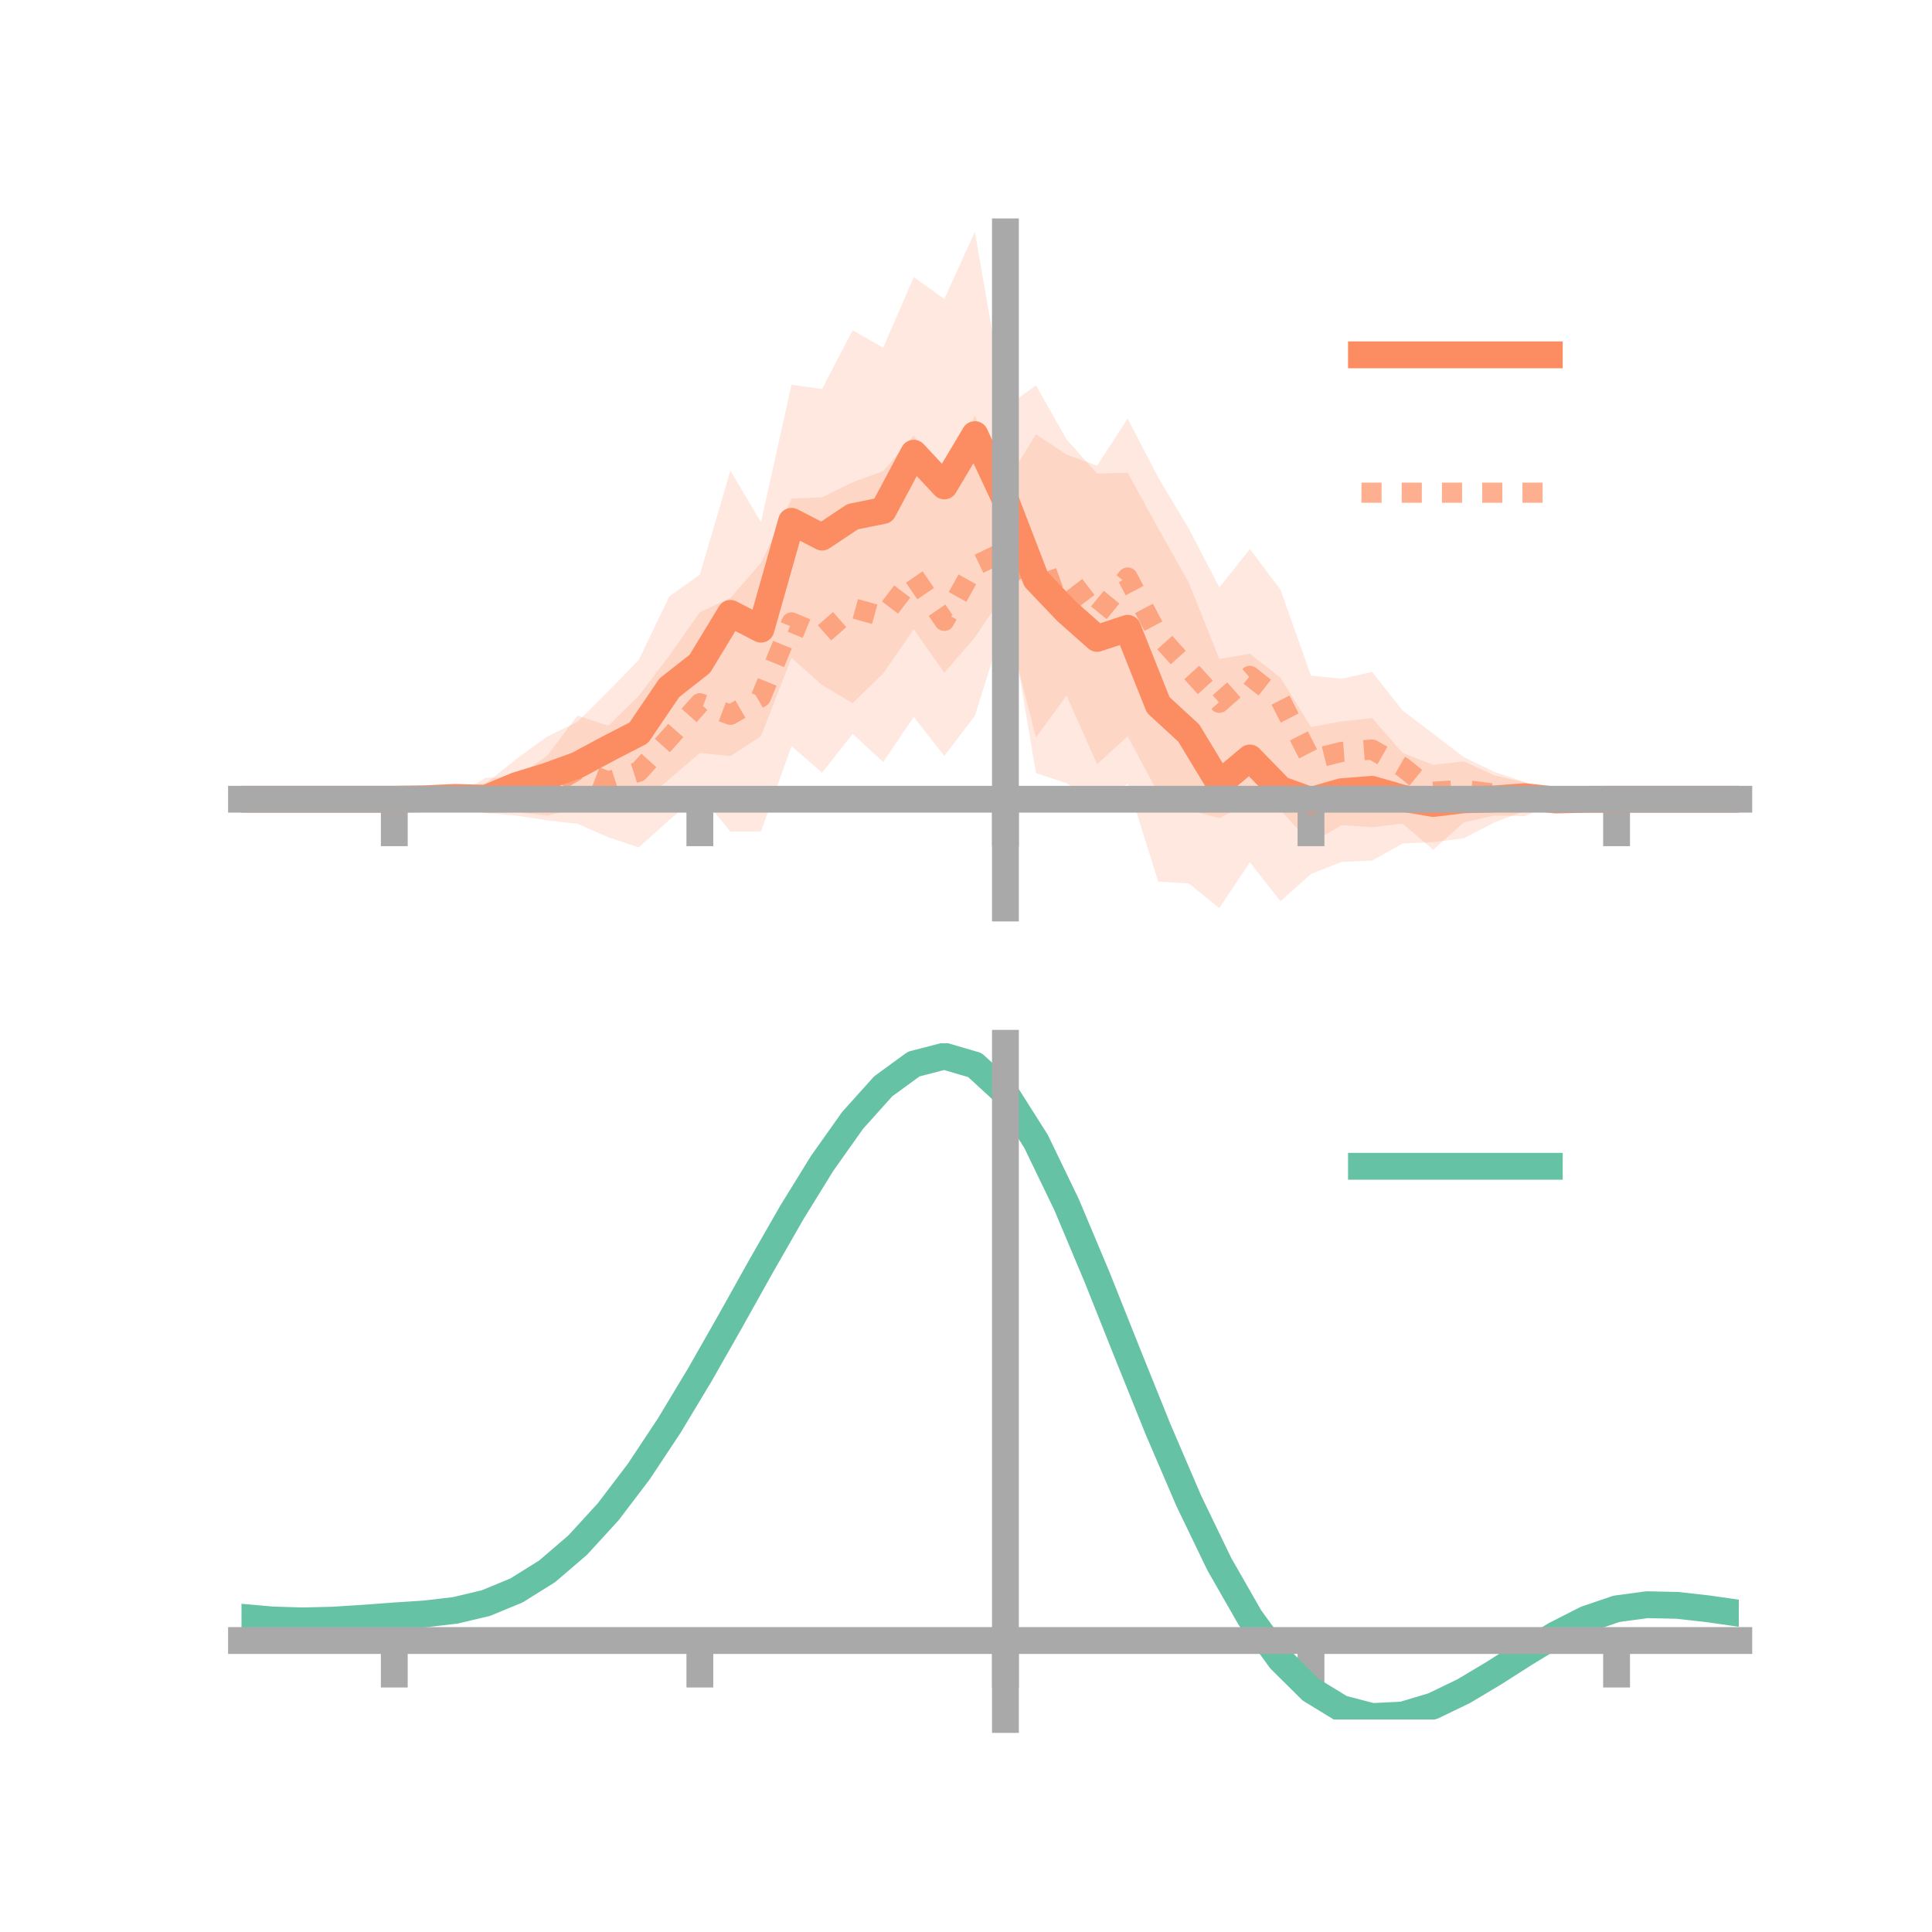 <?xml version="1.0" encoding="utf-8" standalone="no"?>
<!DOCTYPE svg PUBLIC "-//W3C//DTD SVG 1.1//EN"
  "http://www.w3.org/Graphics/SVG/1.1/DTD/svg11.dtd">
<!-- Created with matplotlib (https://matplotlib.org/) -->
<svg height="144pt" version="1.1" viewBox="0 0 144 144" width="144pt" xmlns="http://www.w3.org/2000/svg" xmlns:xlink="http://www.w3.org/1999/xlink">
 <defs>
  <style type="text/css">*{stroke-linecap:butt;stroke-linejoin:round;}</style>
 </defs>
 <g id="figure_1">
  <g id="patch_1">
   <path d="M 0 144 
L 144 144 
L 144 0 
L 0 0 
z
" style="fill:none;"/>
  </g>
  <g id="axes_1">
   <g id="patch_2">
    <path d="M 18 67.68 
L 129.6 67.68 
L 129.6 17.28 
L 18 17.28 
z
" style="fill:none;"/>
   </g>
   <g id="PolyCollection_1">
    <path clip-path="url(#pe69f03f8fe)" d="M 18 59.57 
L 18 59.57 
L 20.278 59.57 
L 22.555 59.57 
L 24.833 59.57 
L 27.11 59.57 
L 29.388 59.57 
L 31.665 59.193 
L 33.943 58.675 
L 36.22 58.388 
L 38.498 56.56 
L 40.776 54.908 
L 43.053 53.791 
L 45.331 51.526 
L 47.608 49.196 
L 49.886 44.452 
L 52.163 42.829 
L 54.441 35.077 
L 56.718 38.923 
L 58.996 28.672 
L 61.273 28.998 
L 63.551 24.618 
L 65.829 25.915 
L 68.106 20.656 
L 70.384 22.287 
L 72.661 17.28 
L 74.939 30.37 
L 77.216 28.727 
L 79.494 32.751 
L 81.771 35.302 
L 84.049 35.236 
L 86.327 39.379 
L 88.604 43.426 
L 90.882 49.123 
L 93.159 48.726 
L 95.437 50.514 
L 97.714 54.185 
L 99.992 53.772 
L 102.269 53.526 
L 104.547 56.122 
L 106.824 57.007 
L 109.102 56.746 
L 111.38 57.792 
L 113.657 58.321 
L 115.935 59.196 
L 118.212 59.36 
L 120.49 59.57 
L 122.767 59.57 
L 125.045 59.57 
L 127.322 59.57 
L 129.6 59.57 
L 129.6 59.57 
L 129.6 59.57 
L 127.322 59.57 
L 125.045 59.57 
L 122.767 59.57 
L 120.49 59.57 
L 118.212 59.796 
L 115.935 60.057 
L 113.657 60.434 
L 111.38 61.302 
L 109.102 62.479 
L 106.824 62.768 
L 104.547 62.868 
L 102.269 64.141 
L 99.992 64.242 
L 97.714 65.141 
L 95.437 67.168 
L 93.159 64.266 
L 90.882 67.68 
L 88.604 65.846 
L 86.327 65.708 
L 84.049 58.426 
L 81.771 59.865 
L 79.494 58.373 
L 77.216 57.622 
L 74.939 44.144 
L 72.661 47.507 
L 70.384 50.146 
L 68.106 46.902 
L 65.829 50.186 
L 63.551 52.408 
L 61.273 51.061 
L 58.996 49.037 
L 56.718 54.867 
L 54.441 56.359 
L 52.163 56.122 
L 49.886 58.071 
L 47.608 60.05 
L 45.331 60.064 
L 43.053 60.248 
L 40.776 60.789 
L 38.498 60.54 
L 36.22 60.617 
L 33.943 60.189 
L 31.665 59.88 
L 29.388 59.57 
L 27.11 59.57 
L 24.833 59.57 
L 22.555 59.57 
L 20.278 59.57 
L 18 59.57 
z
" style="fill:#fc8d62;fill-opacity:0.2;"/>
   </g>
   <g id="PolyCollection_2">
    <path clip-path="url(#pe69f03f8fe)" d="M 18 59.57 
L 18 59.57 
L 20.278 59.57 
L 22.555 59.57 
L 24.833 59.57 
L 27.11 59.57 
L 29.388 59.57 
L 31.665 59.555 
L 33.943 59.307 
L 36.22 57.964 
L 38.498 57.952 
L 40.776 56.329 
L 43.053 53.333 
L 45.331 54.1 
L 47.608 51.869 
L 49.886 48.868 
L 52.163 45.627 
L 54.441 44.574 
L 56.718 41.946 
L 58.996 37.171 
L 61.273 37.065 
L 63.551 35.947 
L 65.829 35.113 
L 68.106 32.457 
L 70.384 36.21 
L 72.661 30.983 
L 74.939 36.069 
L 77.216 32.37 
L 79.494 33.88 
L 81.771 34.705 
L 84.049 31.2 
L 86.327 35.596 
L 88.604 39.392 
L 90.882 43.787 
L 93.159 40.925 
L 95.437 43.948 
L 97.714 50.363 
L 99.992 50.584 
L 102.269 50.084 
L 104.547 52.958 
L 106.824 54.689 
L 109.102 56.431 
L 111.38 57.531 
L 113.657 58.295 
L 115.935 59.308 
L 118.212 59.56 
L 120.49 59.57 
L 122.767 59.57 
L 125.045 59.57 
L 127.322 59.57 
L 129.6 59.57 
L 129.6 59.57 
L 129.6 59.57 
L 127.322 59.57 
L 125.045 59.57 
L 122.767 59.57 
L 120.49 59.57 
L 118.212 59.579 
L 115.935 59.852 
L 113.657 60.83 
L 111.38 60.783 
L 109.102 61.299 
L 106.824 63.338 
L 104.547 61.391 
L 102.269 61.655 
L 99.992 61.504 
L 97.714 62.863 
L 95.437 60.392 
L 93.159 59.828 
L 90.882 60.975 
L 88.604 60.369 
L 86.327 59.112 
L 84.049 54.886 
L 81.771 56.952 
L 79.494 51.846 
L 77.216 54.97 
L 74.939 46.078 
L 72.661 53.352 
L 70.384 56.343 
L 68.106 53.44 
L 65.829 56.798 
L 63.551 54.699 
L 61.273 57.596 
L 58.996 55.609 
L 56.718 61.97 
L 54.441 61.982 
L 52.163 59.208 
L 49.886 61.112 
L 47.608 63.163 
L 45.331 62.4 
L 43.053 61.405 
L 40.776 61.141 
L 38.498 60.793 
L 36.22 60.587 
L 33.943 59.798 
L 31.665 59.588 
L 29.388 59.57 
L 27.11 59.57 
L 24.833 59.57 
L 22.555 59.57 
L 20.278 59.57 
L 18 59.57 
z
" style="fill:#fc8d62;fill-opacity:0.2;"/>
   </g>
   <g id="matplotlib.axis_1">
    <g id="xtick_1">
     <g id="line2d_1">
      <defs>
       <path d="M 0 0 
L 0 3.5 
" id="mbf742b5bb2" style="stroke:#a9a9a9;stroke-width:2;"/>
      </defs>
      <g>
       <use style="fill:#a9a9a9;stroke:#a9a9a9;stroke-width:2;" x="29.388" xlink:href="#mbf742b5bb2" y="59.57"/>
      </g>
     </g>
    </g>
    <g id="xtick_2">
     <g id="line2d_2">
      <g>
       <use style="fill:#a9a9a9;stroke:#a9a9a9;stroke-width:2;" x="52.163" xlink:href="#mbf742b5bb2" y="59.57"/>
      </g>
     </g>
    </g>
    <g id="xtick_3">
     <g id="line2d_3">
      <g>
       <use style="fill:#a9a9a9;stroke:#a9a9a9;stroke-width:2;" x="74.939" xlink:href="#mbf742b5bb2" y="59.57"/>
      </g>
     </g>
    </g>
    <g id="xtick_4">
     <g id="line2d_4">
      <g>
       <use style="fill:#a9a9a9;stroke:#a9a9a9;stroke-width:2;" x="97.714" xlink:href="#mbf742b5bb2" y="59.57"/>
      </g>
     </g>
    </g>
    <g id="xtick_5">
     <g id="line2d_5">
      <g>
       <use style="fill:#a9a9a9;stroke:#a9a9a9;stroke-width:2;" x="120.49" xlink:href="#mbf742b5bb2" y="59.57"/>
      </g>
     </g>
    </g>
   </g>
   <g id="matplotlib.axis_2"/>
   <g id="line2d_6">
    <path clip-path="url(#pe69f03f8fe)" d="M 18 59.57 
L 20.278 59.57 
L 22.555 59.57 
L 24.833 59.57 
L 27.11 59.57 
L 29.388 59.57 
L 31.665 59.537 
L 33.943 59.432 
L 36.22 59.502 
L 38.498 58.55 
L 40.776 57.849 
L 43.053 57.02 
L 45.331 55.795 
L 47.608 54.623 
L 49.886 51.262 
L 52.163 49.475 
L 54.441 45.718 
L 56.718 46.895 
L 58.996 38.855 
L 61.273 40.03 
L 63.551 38.513 
L 65.829 38.05 
L 68.106 33.779 
L 70.384 36.217 
L 72.661 32.393 
L 74.939 37.257 
L 77.216 43.174 
L 79.494 45.562 
L 81.771 47.583 
L 84.049 46.831 
L 86.327 52.544 
L 88.604 54.636 
L 90.882 58.401 
L 93.159 56.496 
L 95.437 58.841 
L 97.714 59.663 
L 99.992 59.007 
L 102.269 58.834 
L 104.547 59.495 
L 106.824 59.887 
L 109.102 59.613 
L 111.38 59.547 
L 113.657 59.378 
L 115.935 59.626 
L 118.212 59.578 
L 120.49 59.57 
L 122.767 59.57 
L 125.045 59.57 
L 127.322 59.57 
L 129.6 59.57 
" style="fill:none;stroke:#fc8d62;stroke-linecap:square;stroke-width:2;"/>
   </g>
   <g id="line2d_7">
    <path clip-path="url(#pe69f03f8fe)" d="M 18 59.57 
L 20.278 59.57 
L 22.555 59.57 
L 24.833 59.57 
L 27.11 59.57 
L 29.388 59.57 
L 31.665 59.572 
L 33.943 59.552 
L 36.22 59.276 
L 38.498 59.372 
L 40.776 58.735 
L 43.053 57.369 
L 45.331 58.25 
L 47.608 57.516 
L 49.886 54.99 
L 52.163 52.418 
L 54.441 53.278 
L 56.718 51.958 
L 58.996 46.39 
L 61.273 47.331 
L 63.551 45.323 
L 65.829 45.956 
L 68.106 42.948 
L 70.384 46.276 
L 72.661 42.167 
L 74.939 41.074 
L 77.216 43.67 
L 79.494 42.863 
L 81.771 45.829 
L 84.049 43.043 
L 86.327 47.354 
L 88.604 49.88 
L 90.882 52.381 
L 93.159 50.376 
L 95.437 52.17 
L 97.714 56.613 
L 99.992 56.044 
L 102.269 55.869 
L 104.547 57.174 
L 106.824 59.013 
L 109.102 58.865 
L 111.38 59.157 
L 113.657 59.562 
L 115.935 59.58 
L 118.212 59.57 
L 120.49 59.57 
L 122.767 59.57 
L 125.045 59.57 
L 127.322 59.57 
L 129.6 59.57 
" style="fill:none;stroke:#fc8d62;stroke-dasharray:1.5,1.5;stroke-dashoffset:0;stroke-opacity:0.7;stroke-width:1.5;"/>
   </g>
   <g id="patch_3">
    <path d="M 74.939 67.68 
L 74.939 17.28 
" style="fill:none;stroke:#a9a9a9;stroke-linecap:square;stroke-linejoin:miter;stroke-width:2;"/>
   </g>
   <g id="patch_4">
    <path d="M 129.6 67.68 
L 129.6 17.28 
" style="fill:none;"/>
   </g>
   <g id="patch_5">
    <path d="M 18 59.57 
L 129.6 59.57 
" style="fill:none;stroke:#a9a9a9;stroke-linecap:square;stroke-linejoin:miter;stroke-width:2;"/>
   </g>
   <g id="patch_6">
    <path d="M 18 17.28 
L 129.6 17.28 
" style="fill:none;"/>
   </g>
   <g id="legend_1">
    <g id="line2d_8">
     <path d="M 101.475 26.449 
L 115.475 26.449 
" style="fill:none;stroke:#fc8d62;stroke-linecap:square;stroke-width:2;"/>
    </g>
    <g id="line2d_9"/>
    <g id="text_1">
     <!--   -->
     <g transform="translate(121.075 28.899)scale(0.07 -0.07)">
      <defs>
       <path id="DejaVuSans-32"/>
      </defs>
      <use xlink:href="#DejaVuSans-32"/>
     </g>
    </g>
    <g id="line2d_10">
     <path d="M 101.475 36.724 
L 115.475 36.724 
" style="fill:none;stroke:#fc8d62;stroke-dasharray:1.5,1.5;stroke-dashoffset:0;stroke-opacity:0.7;stroke-width:1.5;"/>
    </g>
    <g id="line2d_11"/>
    <g id="text_2">
     <!--   -->
     <g transform="translate(121.075 39.174)scale(0.07 -0.07)">
      <use xlink:href="#DejaVuSans-32"/>
     </g>
    </g>
   </g>
  </g>
  <g id="axes_2">
   <g id="patch_7">
    <path d="M 18 128.16 
L 129.6 128.16 
L 129.6 77.76 
L 18 77.76 
z
" style="fill:none;"/>
   </g>
   <g id="PolyCollection_3">
    <path clip-path="url(#pee5fee9186)" d="M 18 120.582 
L 18 120.498 
L 20.278 120.708 
L 22.555 120.781 
L 24.833 120.719 
L 27.11 120.564 
L 29.388 120.388 
L 31.665 120.233 
L 33.943 119.96 
L 36.22 119.412 
L 38.498 118.461 
L 40.776 117.015 
L 43.053 115.025 
L 45.331 112.481 
L 47.608 109.414 
L 49.886 105.894 
L 52.163 102.019 
L 54.441 97.921 
L 56.718 93.752 
L 58.996 89.687 
L 61.273 85.915 
L 63.551 82.636 
L 65.829 80.05 
L 68.106 78.36 
L 70.384 77.76 
L 72.661 78.436 
L 74.939 80.555 
L 77.216 84.196 
L 79.494 88.981 
L 81.771 94.475 
L 84.049 100.27 
L 86.327 106.011 
L 88.604 111.397 
L 90.882 116.196 
L 93.159 120.238 
L 95.437 123.422 
L 97.714 125.709 
L 99.992 127.118 
L 102.269 127.718 
L 104.547 127.617 
L 106.824 126.95 
L 109.102 125.867 
L 111.38 124.531 
L 113.657 123.103 
L 115.935 121.742 
L 118.212 120.601 
L 120.49 119.83 
L 122.767 119.527 
L 125.045 119.583 
L 127.322 119.848 
L 129.6 120.187 
L 129.6 120.295 
L 129.6 120.295 
L 127.322 119.978 
L 125.045 119.73 
L 122.767 119.683 
L 120.49 119.991 
L 118.212 120.775 
L 115.935 121.948 
L 113.657 123.358 
L 111.38 124.84 
L 109.102 126.226 
L 106.824 127.347 
L 104.547 128.041 
L 102.269 128.16 
L 99.992 127.579 
L 97.714 126.202 
L 95.437 123.976 
L 93.159 120.886 
L 90.882 116.972 
L 88.604 112.327 
L 86.327 107.109 
L 84.049 101.543 
L 81.771 95.917 
L 79.494 90.579 
L 77.216 85.926 
L 74.939 82.386 
L 72.661 80.33 
L 70.384 79.676 
L 68.106 80.256 
L 65.829 81.885 
L 63.551 84.372 
L 61.273 87.52 
L 58.996 91.134 
L 56.718 95.021 
L 54.441 99.003 
L 52.163 102.912 
L 49.886 106.604 
L 47.608 109.957 
L 45.331 112.88 
L 43.053 115.312 
L 40.776 117.224 
L 38.498 118.626 
L 36.22 119.556 
L 33.943 120.092 
L 31.665 120.354 
L 29.388 120.497 
L 27.11 120.657 
L 24.833 120.794 
L 22.555 120.844 
L 20.278 120.774 
L 18 120.582 
z
" style="fill:#66c2a5;fill-opacity:0.2;"/>
   </g>
   <g id="matplotlib.axis_3">
    <g id="xtick_6">
     <g id="line2d_12">
      <g>
       <use style="fill:#a9a9a9;stroke:#a9a9a9;stroke-width:2;" x="29.388" xlink:href="#mbf742b5bb2" y="122.274"/>
      </g>
     </g>
    </g>
    <g id="xtick_7">
     <g id="line2d_13">
      <g>
       <use style="fill:#a9a9a9;stroke:#a9a9a9;stroke-width:2;" x="52.163" xlink:href="#mbf742b5bb2" y="122.274"/>
      </g>
     </g>
    </g>
    <g id="xtick_8">
     <g id="line2d_14">
      <g>
       <use style="fill:#a9a9a9;stroke:#a9a9a9;stroke-width:2;" x="74.939" xlink:href="#mbf742b5bb2" y="122.274"/>
      </g>
     </g>
    </g>
    <g id="xtick_9">
     <g id="line2d_15">
      <g>
       <use style="fill:#a9a9a9;stroke:#a9a9a9;stroke-width:2;" x="97.714" xlink:href="#mbf742b5bb2" y="122.274"/>
      </g>
     </g>
    </g>
    <g id="xtick_10">
     <g id="line2d_16">
      <g>
       <use style="fill:#a9a9a9;stroke:#a9a9a9;stroke-width:2;" x="120.49" xlink:href="#mbf742b5bb2" y="122.274"/>
      </g>
     </g>
    </g>
   </g>
   <g id="matplotlib.axis_4"/>
   <g id="line2d_17">
    <path clip-path="url(#pee5fee9186)" d="M 18 120.54 
L 20.278 120.741 
L 22.555 120.812 
L 24.833 120.756 
L 27.11 120.611 
L 29.388 120.442 
L 31.665 120.293 
L 33.943 120.026 
L 36.22 119.484 
L 38.498 118.543 
L 40.776 117.12 
L 43.053 115.168 
L 45.331 112.68 
L 47.608 109.686 
L 49.886 106.249 
L 52.163 102.466 
L 54.441 98.462 
L 56.718 94.387 
L 58.996 90.41 
L 61.273 86.718 
L 63.551 83.504 
L 65.829 80.968 
L 68.106 79.308 
L 70.384 78.718 
L 72.661 79.383 
L 74.939 81.471 
L 77.216 85.061 
L 79.494 89.78 
L 81.771 95.196 
L 84.049 100.907 
L 86.327 106.56 
L 88.604 111.862 
L 90.882 116.584 
L 93.159 120.562 
L 95.437 123.699 
L 97.714 125.956 
L 99.992 127.348 
L 102.269 127.939 
L 104.547 127.829 
L 106.824 127.148 
L 109.102 126.047 
L 111.38 124.685 
L 113.657 123.23 
L 115.935 121.845 
L 118.212 120.688 
L 120.49 119.911 
L 122.767 119.605 
L 125.045 119.656 
L 127.322 119.913 
L 129.6 120.241 
" style="fill:none;stroke:#66c2a5;stroke-linecap:square;stroke-width:2;"/>
   </g>
   <g id="patch_8">
    <path d="M 74.939 128.16 
L 74.939 77.76 
" style="fill:none;stroke:#a9a9a9;stroke-linecap:square;stroke-linejoin:miter;stroke-width:2;"/>
   </g>
   <g id="patch_9">
    <path d="M 129.6 128.16 
L 129.6 77.76 
" style="fill:none;"/>
   </g>
   <g id="patch_10">
    <path d="M 18 122.274 
L 129.6 122.274 
" style="fill:none;stroke:#a9a9a9;stroke-linecap:square;stroke-linejoin:miter;stroke-width:2;"/>
   </g>
   <g id="patch_11">
    <path d="M 18 77.76 
L 129.6 77.76 
" style="fill:none;"/>
   </g>
   <g id="legend_2">
    <g id="line2d_18">
     <path d="M 101.475 86.929 
L 115.475 86.929 
" style="fill:none;stroke:#66c2a5;stroke-linecap:square;stroke-width:2;"/>
    </g>
    <g id="line2d_19"/>
    <g id="text_3">
     <!--   -->
     <g transform="translate(121.075 89.379)scale(0.07 -0.07)">
      <use xlink:href="#DejaVuSans-32"/>
     </g>
    </g>
   </g>
  </g>
 </g>
 <defs>
  <clipPath id="pe69f03f8fe">
   <rect height="50.4" width="111.6" x="18" y="17.28"/>
  </clipPath>
  <clipPath id="pee5fee9186">
   <rect height="50.4" width="111.6" x="18" y="77.76"/>
  </clipPath>
 </defs>
</svg>
